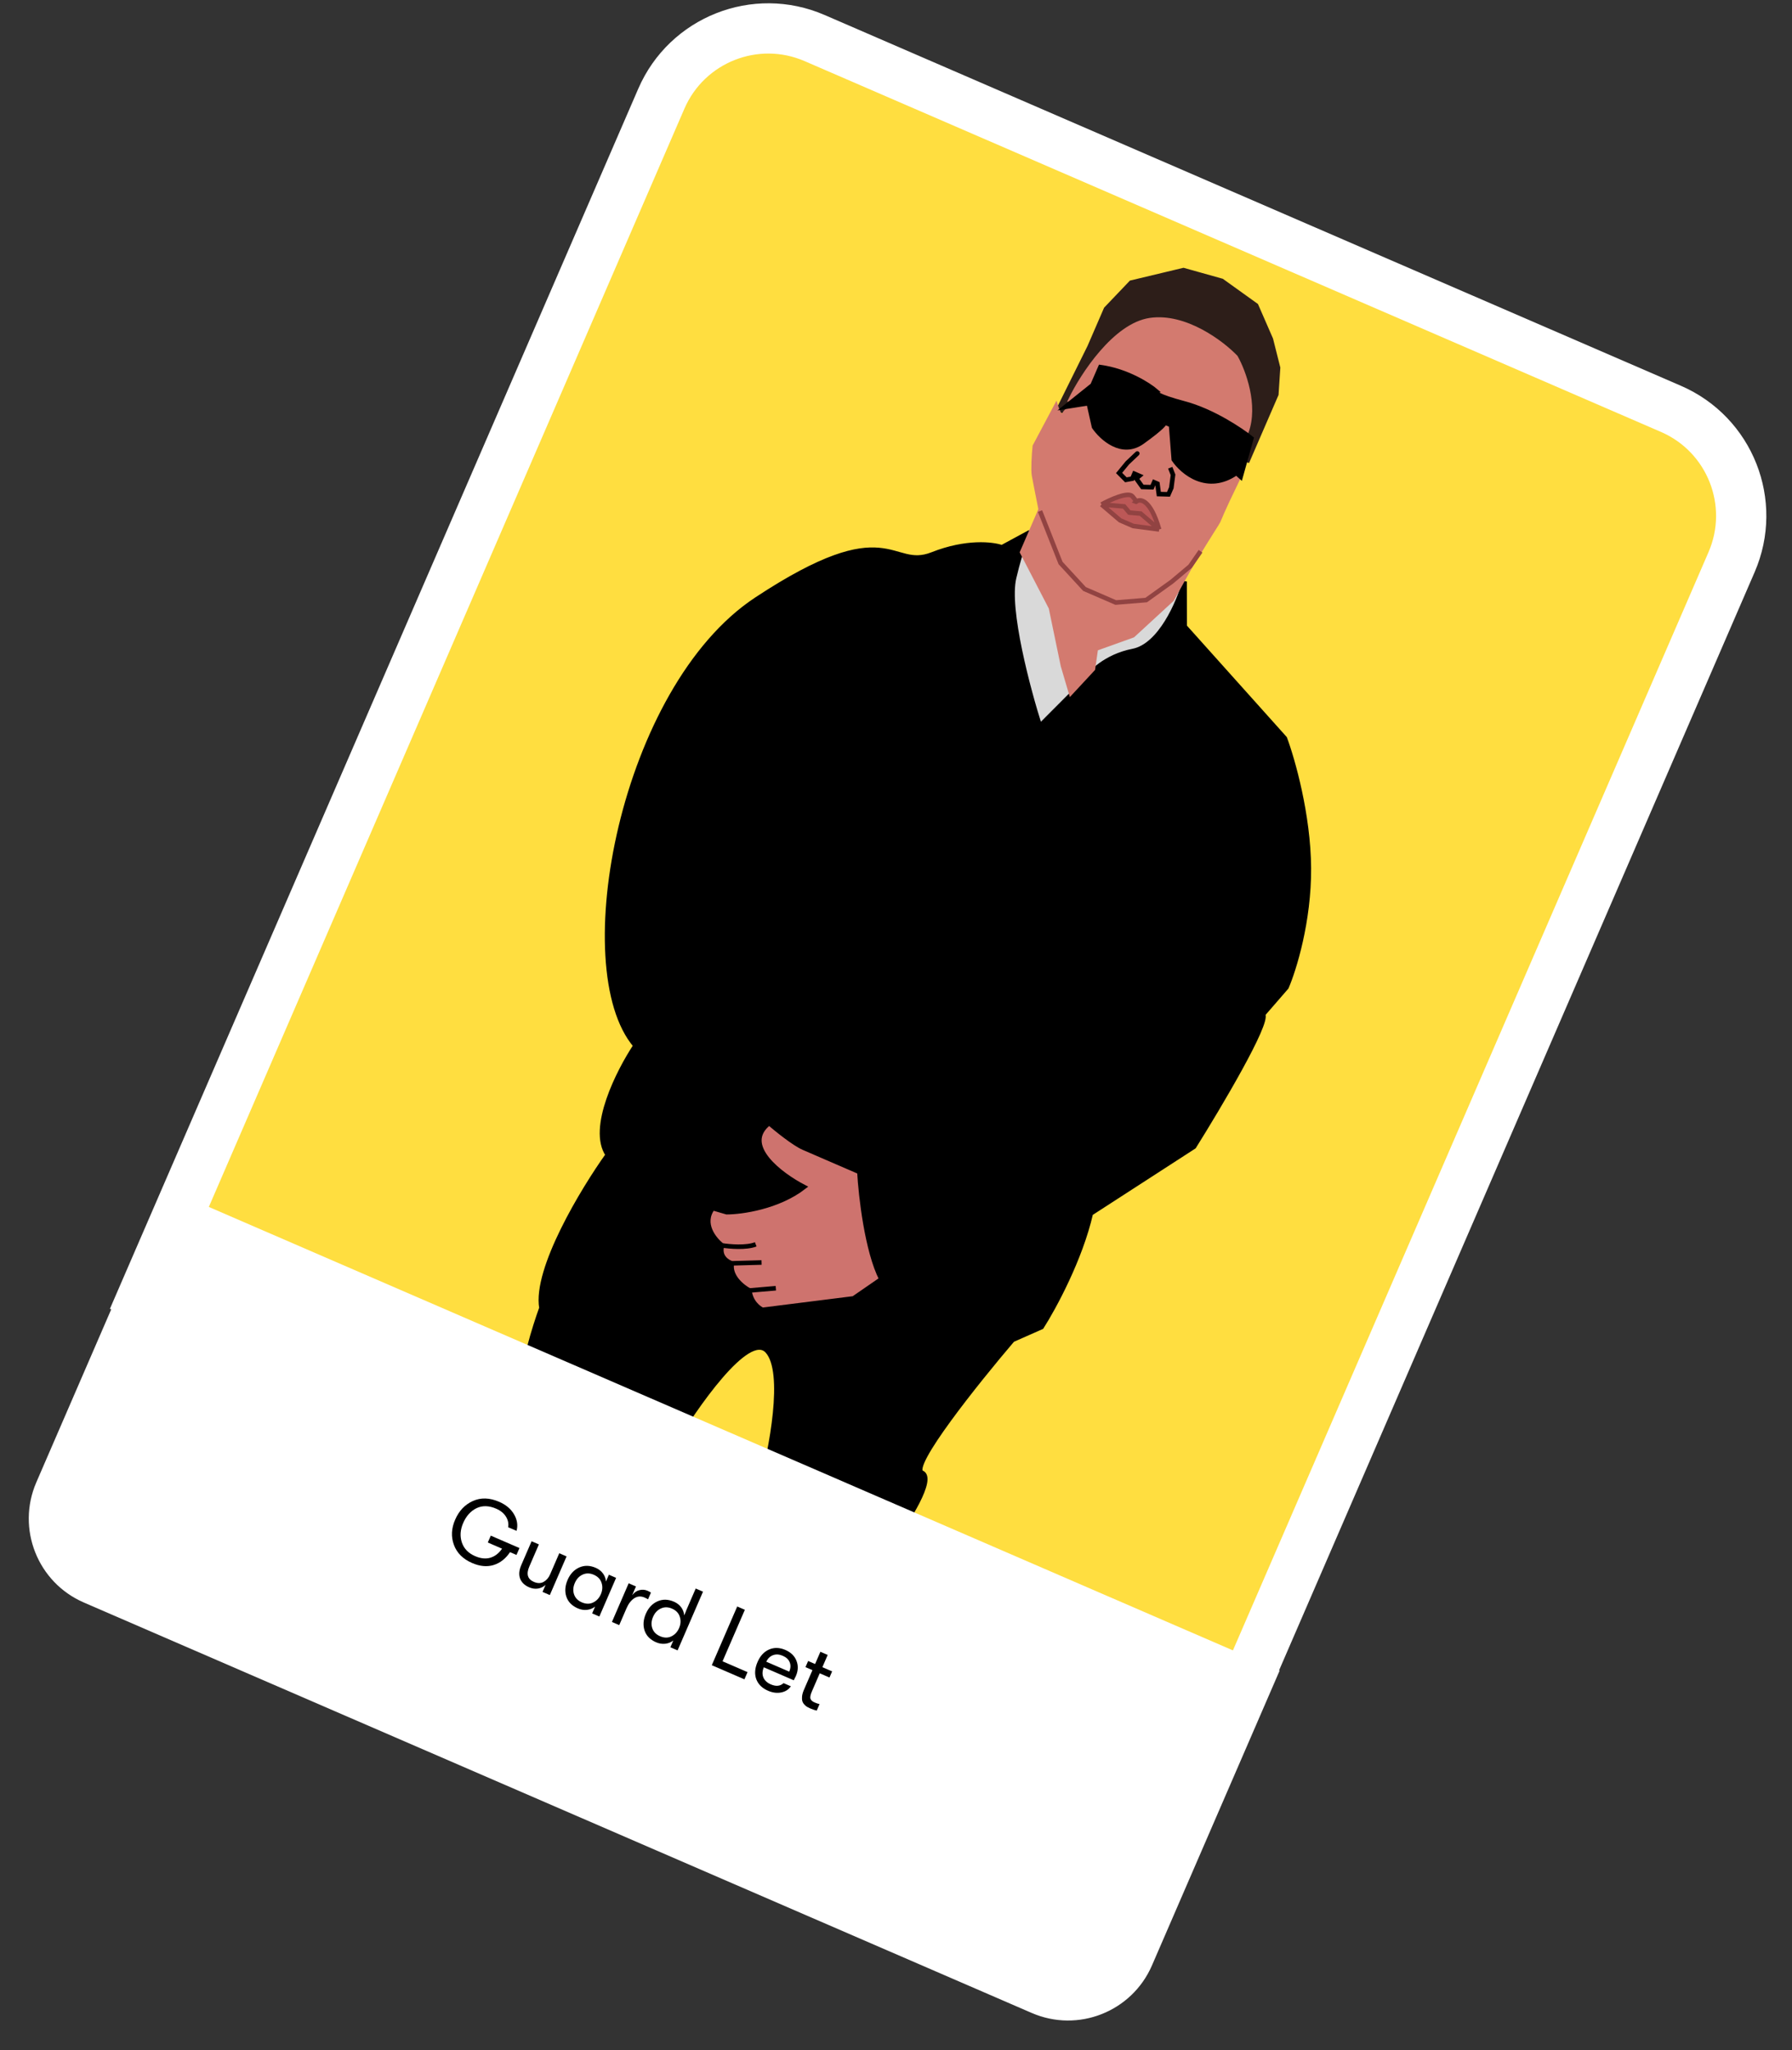 <svg width="333" height="381" viewBox="0 0 333 381" fill="none" xmlns="http://www.w3.org/2000/svg">
<rect x="0" y="0" width="333" height="381" fill="#333333" stroke="none"/>
<path d="M221.16 325.054L225.446 326.911L227.302 322.624L321.773 104.459C326.526 93.483 321.481 80.732 310.505 75.979L151.374 7.071C140.398 2.318 127.647 7.363 122.894 18.339L28.423 236.504L26.567 240.791L30.853 242.647L221.16 325.054Z" fill="#FFDE40" stroke="white" stroke-width="9.342"/>
<path d="M202.483 64.449L196.704 76.117L197.01 76.249L231.867 85.53L234.914 78.493L237.167 73.291L237.492 68.346L236.155 63.043L233.42 56.773L227.045 52.196L219.917 50.199L210.189 52.526L205.53 57.412L202.483 64.449Z" fill="#2D1E19" stroke="#2D1E19" stroke-width="0.849"/>
<path d="M183.101 154.518L213.423 135.676L219.474 109.956L188.991 101.48L183.101 154.518Z" fill="#D9D9D9"/>
<path d="M213.709 59.5C207.191 60.457 201.179 69.698 198.988 74.199L215.671 73.43L231.58 80.319C233.455 75.318 231.054 68.949 229.619 66.39C227.031 63.695 220.227 58.544 213.709 59.5Z" fill="#D37A6F" stroke="#D37A6F" stroke-width="0.849"/>
<path d="M186.173 101.713L191.394 98.887C190.969 99.308 189.781 101.604 188.428 107.412C187.076 113.221 191.065 128.174 193.228 134.924L201.578 126.55C202.444 125.108 205.448 121.976 210.53 120.98C215.612 119.983 219.042 111.949 220.122 108.057L220.135 116.419L238.75 137.196C240.21 141.098 243.145 151.38 243.213 161.292C243.281 171.204 240.471 180.209 239.058 183.473L234.705 188.491C235.75 190.106 226.586 205.563 221.873 213.09L202.695 225.496C200.772 233.964 195.799 243.098 193.553 246.607L188.159 248.994C181.519 256.777 168.851 272.607 171.299 273.666C173.747 274.726 168.521 282.879 165.602 286.823L141.431 276.356C143.296 269.534 146.135 254.922 142.577 251.056C139.019 247.19 129.112 261.454 124.604 269.069C115.697 266.424 97.782 260.361 97.373 257.278C96.965 254.194 99.369 246.516 100.622 243.062C99.389 235.842 108.323 221.084 112.944 214.608C109.565 209.657 114.972 199.015 118.099 194.313C105.807 179.907 115.634 127.847 140.562 111.392C165.491 94.937 165.361 106.144 173.253 103.021C179.567 100.523 184.497 101.108 186.173 101.713Z" fill="black" stroke="black" stroke-width="0.849"/>
<path d="M149.301 213.275C147.587 212.533 144.337 209.914 142.926 208.698C137.657 212.811 145.05 218.337 149.405 220.586C144.592 224.316 137.815 225.256 135.027 225.26L132.447 224.506C130.335 227.37 132.717 230.316 134.172 231.43C133.569 233.494 135.139 234.513 135.999 234.764C135.534 237.179 137.982 239.135 139.263 239.811C139.5 241.948 140.987 243.101 141.701 243.41L158.608 241.285L163.788 237.714C161.11 232.486 159.949 222.246 159.703 217.779L149.301 213.275Z" fill="#CE736E"/>
<path d="M139.263 239.811C139.5 241.948 140.987 243.101 141.701 243.41L158.608 241.285L163.788 237.714C161.11 232.486 159.949 222.246 159.703 217.779C156.95 216.587 151.014 214.017 149.301 213.275C147.587 212.533 144.337 209.914 142.926 208.698C137.657 212.811 145.05 218.337 149.405 220.586C144.592 224.316 137.815 225.256 135.027 225.26L132.447 224.506C130.335 227.37 132.717 230.316 134.172 231.43M139.263 239.811C137.982 239.135 135.534 237.179 135.999 234.764M139.263 239.811L144.168 239.392M135.999 234.764C135.139 234.513 133.569 233.494 134.172 231.43M135.999 234.764L141.515 234.61M134.172 231.43C135.529 231.654 138.68 231.929 140.434 231.235" stroke="black" stroke-width="0.849"/>
<path d="M197.795 76.953C198.325 75.729 200.647 75.402 201.741 75.391C202.817 80.459 207.227 88.231 216.263 78.773L217.222 79.915L217.989 85.697C219.774 88.286 224.417 92.332 228.707 87.795L229.971 89.069C223.398 102.572 229.921 90.864 221.022 105.54L217.761 111.394L210.512 118.065L203.629 120.535L203.09 124.298L199.002 128.704L197.532 123.708L195.296 112.93L189.95 102.622L191.54 98.95L193.395 94.667C193.051 92.943 192.32 89.26 192.149 88.314C191.977 87.368 192.134 84.432 192.3 82.93L196.224 75.546C196.527 76.525 197.265 78.176 197.795 76.953Z" fill="#D37A6F" stroke="#D37A6F" stroke-width="0.849"/>
<path d="M232.539 81.461L230.542 88.589L229.757 87.886C224.349 91.648 219.747 87.79 218.121 85.391L217.62 78.997L216.396 78.467C216.6 78.555 216.06 79.411 212.267 82.129C208.474 84.847 204.71 81.4 203.303 79.337L202.312 74.912L198.019 75.596L203.025 71.587L204.483 68.222C209.418 68.906 213.474 71.51 214.885 72.726C214.447 72.9 214.873 73.593 220.087 74.978C225.3 76.364 230.561 79.877 232.539 81.461Z" fill="black" stroke="black" stroke-width="0.849"/>
<path d="M204.693 93.746C206.287 92.862 209.667 91.322 210.434 92.235C210.949 92.848 211.112 93.113 211.134 93.207C211.925 92.613 213.809 92.851 215.402 98.383L210.588 97.752L208.141 96.692L204.693 93.746Z" fill="#BC5857"/>
<path d="M204.693 93.746C206.287 92.862 209.667 91.322 210.434 92.235C211.201 93.149 211.189 93.289 211.087 93.245C211.848 92.605 213.777 92.738 215.402 98.383M204.693 93.746L208.141 96.692L210.588 97.752L215.402 98.383M204.693 93.746L208.895 94.112L209.853 95.254L211.954 95.437L215.402 98.383" stroke="#914342" stroke-width="0.849"/>
<path d="M211.631 84.579C211.802 84.418 211.809 84.149 211.648 83.979C211.487 83.809 211.218 83.801 211.048 83.962L211.631 84.579ZM209.494 86.015L209.202 85.706L209.183 85.725L209.166 85.746L209.494 86.015ZM207.955 87.892L207.627 87.622L207.383 87.919L207.653 88.191L207.955 87.892ZM209.22 89.166L208.918 89.465L209.076 89.624L209.295 89.584L209.22 89.166ZM210.403 88.952L210.478 89.369L210.702 89.329L210.792 89.12L210.403 88.952ZM210.8 88.034L210.969 87.644L210.579 87.475L210.41 87.865L210.8 88.034ZM211.718 88.431L211.991 88.756L212.517 88.314L211.887 88.041L211.718 88.431ZM211.147 88.911L210.874 88.585L210.573 88.838L210.802 89.158L211.147 88.911ZM212.279 90.491L211.934 90.738L212.057 90.909L212.267 90.915L212.279 90.491ZM214.074 90.541L214.062 90.966L214.349 90.974L214.464 90.71L214.074 90.541ZM214.472 89.624L214.64 89.234L214.251 89.065L214.082 89.455L214.472 89.624ZM215.083 89.889L215.504 89.833L215.473 89.594L215.252 89.499L215.083 89.889ZM215.339 91.816L214.918 91.872L214.965 92.23L215.327 92.24L215.339 91.816ZM217.134 91.866L217.122 92.291L217.409 92.299L217.523 92.035L217.134 91.866ZM217.664 90.642L218.053 90.811L218.077 90.757L218.085 90.698L217.664 90.642ZM217.979 88.236L218.4 88.291L218.414 88.182L218.374 88.08L217.979 88.236ZM211.048 83.962L209.202 85.706L209.786 86.324L211.631 84.579L211.048 83.962ZM209.166 85.746L207.627 87.622L208.283 88.161L209.823 86.284L209.166 85.746ZM207.653 88.191L208.918 89.465L209.521 88.867L208.256 87.593L207.653 88.191ZM209.295 89.584L210.478 89.369L210.327 88.534L209.144 88.748L209.295 89.584ZM210.792 89.12L211.19 88.203L210.41 87.865L210.013 88.783L210.792 89.12ZM210.631 88.423L211.549 88.821L211.887 88.041L210.969 87.644L210.631 88.423ZM211.445 88.106L210.874 88.585L211.42 89.236L211.991 88.756L211.445 88.106ZM210.802 89.158L211.934 90.738L212.624 90.244L211.492 88.663L210.802 89.158ZM212.267 90.915L214.062 90.966L214.086 90.117L212.291 90.066L212.267 90.915ZM214.464 90.71L214.861 89.792L214.082 89.455L213.684 90.373L214.464 90.71ZM214.303 90.013L214.915 90.278L215.252 89.499L214.64 89.234L214.303 90.013ZM214.662 89.944L214.918 91.872L215.76 91.76L215.504 89.833L214.662 89.944ZM215.327 92.24L217.122 92.291L217.146 91.442L215.351 91.391L215.327 92.24ZM217.523 92.035L218.053 90.811L217.274 90.474L216.744 91.698L217.523 92.035ZM218.085 90.698L218.4 88.291L217.558 88.181L217.243 90.587L218.085 90.698ZM218.374 88.08L217.854 86.764L217.064 87.077L217.584 88.392L218.374 88.08Z" fill="black"/>
<path d="M193.262 94.972L197.078 104.618L201.526 109.451L207.339 111.968L212.988 111.508L217.729 108.111L221.155 105.234L223.092 102.439" stroke="#914342" stroke-width="0.849"/>
<path d="M30.693 221.237L237.229 310.672L213.676 365.065C210.041 373.459 200.29 377.317 191.897 373.682L15.756 297.409C7.363 293.774 3.505 284.023 7.139 275.63L30.693 221.237Z" fill="white" stroke="white" stroke-width="0.849"/>
<path d="M96.531 287.675L95.977 288.954L94.777 288.434C93.966 289.65 92.948 290.449 91.721 290.831C90.499 291.203 89.171 291.078 87.737 290.457C86.032 289.719 84.903 288.594 84.348 287.083C83.793 285.572 83.872 284.008 84.584 282.391C85.291 280.76 86.381 279.609 87.856 278.94C89.345 278.264 90.979 278.311 92.755 279.081C94.013 279.625 94.936 280.401 95.524 281.409C96.112 282.416 96.267 283.44 95.99 284.479L94.431 283.804C94.545 283.113 94.404 282.454 94.01 281.827C93.626 281.204 93.023 280.714 92.202 280.359C90.851 279.774 89.63 279.745 88.538 280.272C87.456 280.803 86.632 281.723 86.065 283.032C85.525 284.279 85.444 285.478 85.822 286.629C86.21 287.785 87.033 288.634 88.29 289.179C89.309 289.62 90.24 289.721 91.084 289.482C91.943 289.237 92.68 288.674 93.296 287.793L90.646 286.645L91.2 285.367L96.531 287.675ZM98.318 294.965C97.487 294.605 96.93 294.068 96.647 293.353C96.379 292.632 96.452 291.794 96.866 290.838L98.783 286.411L100.139 286.998L98.364 291.098C97.756 292.501 98.035 293.454 99.198 293.958C99.884 294.255 100.488 294.257 101.01 293.965C101.546 293.666 101.951 293.2 102.226 292.566L103.927 288.638L105.283 289.226L102.171 296.412L100.815 295.824L101.382 294.515C100.987 294.887 100.518 295.115 99.975 295.201C99.442 295.291 98.89 295.213 98.318 294.965ZM107.398 298.897C106.286 298.416 105.566 297.684 105.239 296.703C104.921 295.726 105.001 294.687 105.478 293.586C105.95 292.495 106.664 291.73 107.619 291.292C108.584 290.859 109.612 290.878 110.703 291.351C111.264 291.594 111.712 291.942 112.046 292.395C112.381 292.848 112.565 293.348 112.601 293.894L113.147 292.631L114.488 293.212L111.376 300.397L110.036 299.817L110.582 298.554C110.165 298.892 109.664 299.094 109.079 299.162C108.499 299.219 107.939 299.131 107.398 298.897ZM108.112 297.762C108.87 298.091 109.569 298.103 110.206 297.799C110.859 297.489 111.34 296.976 111.65 296.259C111.965 295.531 112.01 294.829 111.786 294.152C111.575 293.468 111.091 292.962 110.333 292.634C109.605 292.319 108.917 292.311 108.269 292.611C107.626 292.9 107.142 293.418 106.818 294.166C106.494 294.915 106.447 295.622 106.677 296.289C106.906 296.956 107.384 297.447 108.112 297.762ZM113.712 301.409L116.823 294.223L118.179 294.81L117.471 296.447C117.853 295.934 118.305 295.617 118.826 295.497C119.351 295.367 119.853 295.405 120.331 295.612C120.611 295.734 120.821 295.849 120.959 295.958L120.419 297.205C120.276 297.106 120.06 296.994 119.769 296.868C119.093 296.576 118.457 296.621 117.859 297.004C117.272 297.391 116.796 298.006 116.431 298.847L115.068 301.996L113.712 301.409ZM129.282 295.194L130.638 295.781L125.913 306.692L124.573 306.112L125.12 304.849C124.702 305.187 124.201 305.389 123.616 305.457C123.036 305.514 122.476 305.426 121.936 305.192C120.824 304.711 120.104 303.979 119.776 302.998C119.458 302.021 119.538 300.982 120.015 299.881C120.488 298.79 121.201 298.025 122.156 297.587C123.121 297.154 124.149 297.173 125.24 297.646C125.802 297.889 126.249 298.237 126.584 298.69C126.918 299.143 127.103 299.643 127.138 300.189L127.462 299.44L127.446 299.434L129.282 295.194ZM122.649 304.057C123.408 304.386 124.106 304.398 124.743 304.094C125.396 303.784 125.877 303.271 126.188 302.554C126.503 301.826 126.548 301.124 126.323 300.447C126.113 299.763 125.628 299.257 124.87 298.929C124.142 298.614 123.455 298.606 122.807 298.906C122.163 299.195 121.68 299.713 121.356 300.461C121.032 301.21 120.984 301.917 121.214 302.584C121.443 303.251 121.922 303.742 122.649 304.057ZM132.269 309.445L136.994 298.533L138.413 299.148L134.268 308.718L138.913 310.73L138.333 312.07L132.269 309.445ZM147.897 311.455C147.812 311.652 147.679 311.916 147.5 312.245L141.935 309.835C141.648 310.526 141.622 311.156 141.856 311.727C142.095 312.287 142.557 312.715 143.243 313.012C144.199 313.426 144.986 313.347 145.604 312.776L146.96 313.363C146.547 313.974 145.95 314.357 145.167 314.511C144.384 314.666 143.572 314.561 142.73 314.197C141.629 313.72 140.897 313.002 140.535 312.043C140.187 311.078 140.266 310.014 140.77 308.85C141.265 307.707 141.983 306.932 142.924 306.525C143.865 306.118 144.871 306.146 145.942 306.61C146.96 307.051 147.646 307.718 147.999 308.611C148.363 309.509 148.329 310.457 147.897 311.455ZM142.387 308.791L146.658 310.641C146.933 310.007 146.962 309.427 146.745 308.901C146.539 308.38 146.108 307.978 145.454 307.694C144.809 307.415 144.209 307.377 143.652 307.58C143.105 307.788 142.684 308.191 142.387 308.791ZM151.356 316.359C151.73 316.521 152.043 316.625 152.294 316.672L151.774 317.872C151.431 317.81 151.015 317.673 150.527 317.462C150.309 317.367 150.121 317.274 149.964 317.181C149.817 317.093 149.654 316.954 149.477 316.766C149.299 316.578 149.173 316.37 149.1 316.14C149.031 315.901 149.012 315.603 149.043 315.246C149.079 314.879 149.193 314.472 149.387 314.025L150.973 310.362L149.679 309.801L150.172 308.664L151.466 309.224L152.451 306.948L153.807 307.535L152.822 309.811L154.63 310.594L154.137 311.732L152.329 310.949L150.871 314.316C150.597 314.95 150.51 315.406 150.612 315.684C150.713 315.963 150.961 316.188 151.356 316.359Z" fill="black"/>
</svg>
